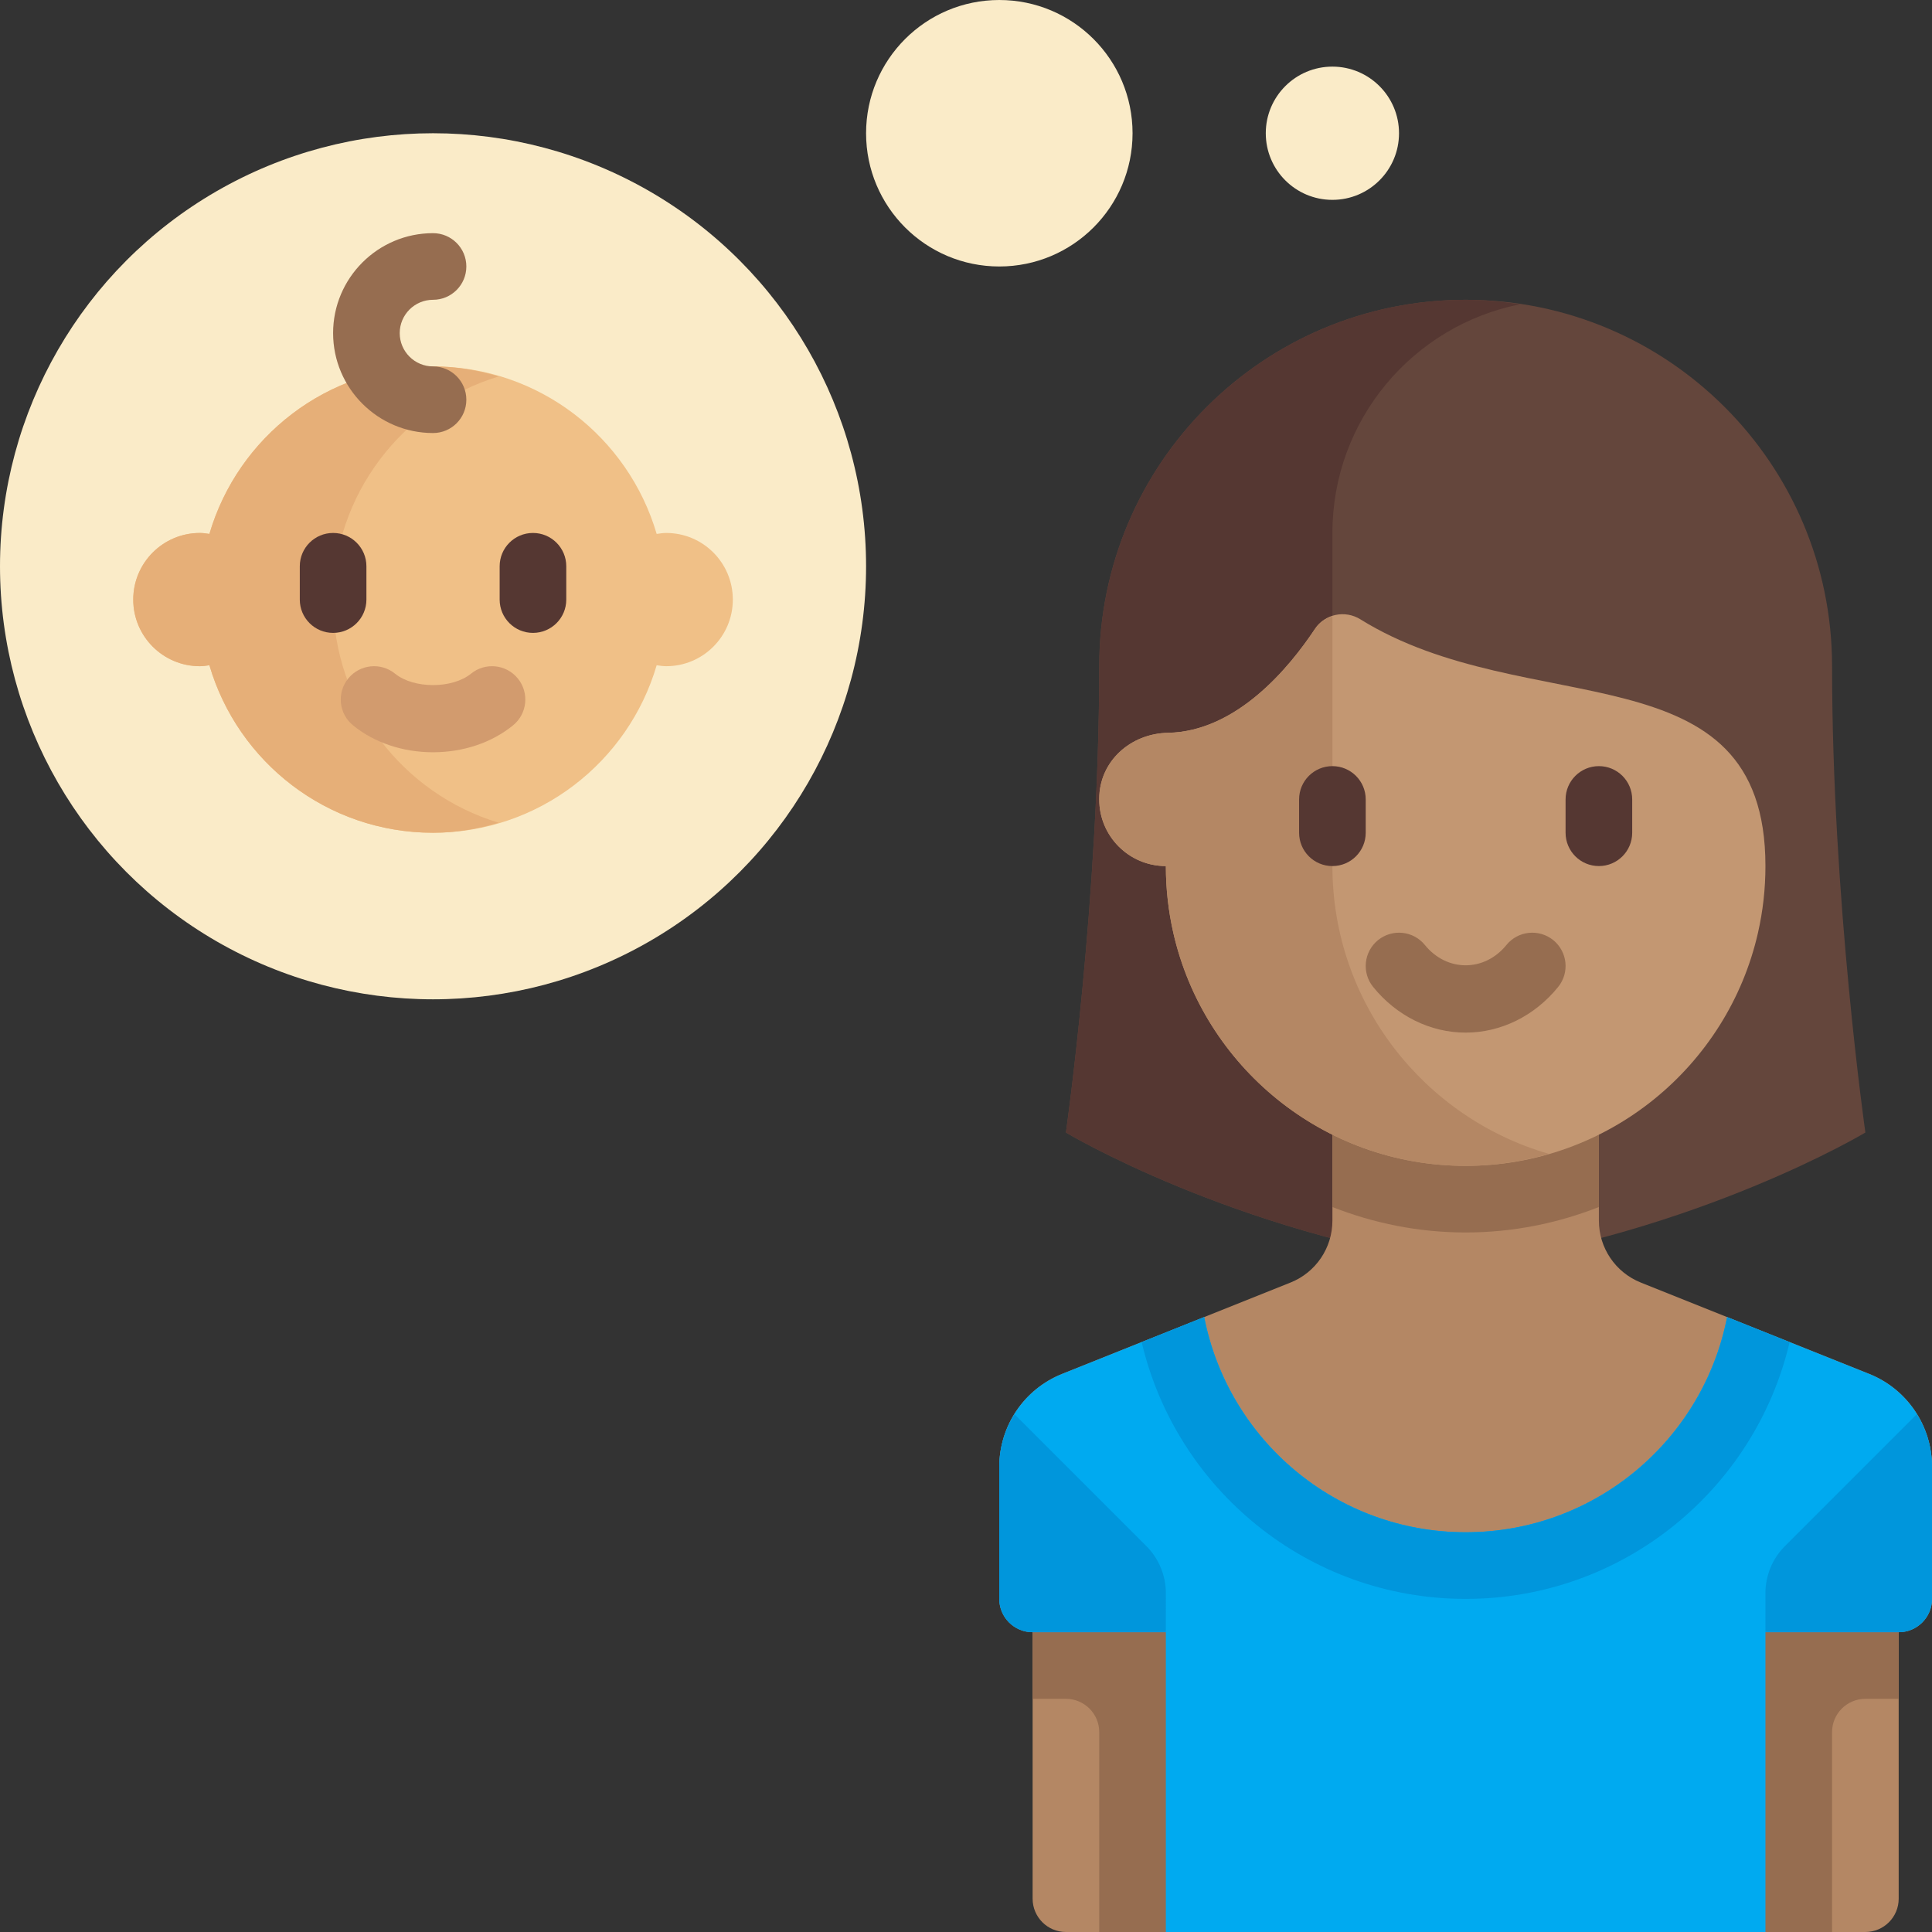 <?xml version="1.0" encoding="iso-8859-1"?>
<!-- Generator: Adobe Illustrator 19.0.0, SVG Export Plug-In . SVG Version: 6.00 Build 0)  -->
<svg xmlns="http://www.w3.org/2000/svg" xmlns:xlink="http://www.w3.org/1999/xlink" version="1.1" id="Layer_1" x="0px" y="0px" viewBox="0 0 512.002 512.002" style="enable-background:new 0 0 512.002 512.002;" xml:space="preserve">
<rect x="0" y="0" width="512.002" height="512.002" fill="#333333" stroke="none"/>
<path style="fill:#64463C;" d="M388.414,79.448L388.414,79.448L388.414,79.448L388.414,79.448L388.414,79.448  c53.629,0,97.104,43.475,97.104,97.103l0,0c0,61.793,8.828,123.586,8.828,123.586s-44.138,26.483-105.931,35.31  c-61.793-8.828-105.931-35.31-105.931-35.31s8.828-61.793,8.828-123.586l0,0C291.31,122.923,334.785,79.448,388.414,79.448  L388.414,79.448L388.414,79.448L388.414,79.448L388.414,79.448z"/>
<path style="fill:#553732;" d="M353.103,167.724v-26.483c0-30.008,21.396-55,49.76-60.602c-4.726-0.707-9.525-1.191-14.449-1.191  h-0.001c-53.629,0-97.103,43.475-97.103,97.103c0,61.793-8.828,123.586-8.828,123.586s44.138,26.483,105.931,35.31V203.034  L353.103,167.724z"/>
<path style="fill:#B48764;" d="M495.353,364.1l-60.531-24.212c-6.703-2.681-11.098-9.173-11.098-16.392V291.31h-70.621v32.185  c0,7.219-4.395,13.711-11.098,16.392l-60.53,24.213c-10.054,4.022-16.647,13.76-16.647,24.588v35.036  c0,4.875,3.952,8.828,8.828,8.828l0,0v70.621c0,4.875,3.952,8.828,8.828,8.828h211.862c4.875,0,8.828-3.952,8.828-8.828v-70.621l0,0  c4.875,0,8.828-3.952,8.828-8.828v-35.036C512,377.859,505.407,368.121,495.353,364.1z"/>
<g>
	<path style="fill:#966D50;" d="M273.655,423.724v26.483h8.828c4.875,0,8.828,3.952,8.828,8.828V512h26.483v-88.276H273.655z"/>
	<path style="fill:#966D50;" d="M503.172,423.724v26.483h-8.828c-4.875,0-8.828,3.952-8.828,8.828V512h-26.483v-88.276H503.172z"/>
	<path style="fill:#966D50;" d="M353.103,319.878c10.96,4.299,22.844,6.744,35.31,6.744s24.35-2.445,35.31-6.744V291.31h-70.621   v28.567H353.103z"/>
</g>
<path style="fill:#C39772;" d="M467.862,229.517c0-58.445-63.176-37.921-107.367-65.402c-4.024-2.502-9.382-1.421-12,2.529  c-6.819,10.288-20.774,27.212-38.964,27.557c-9.951,0.189-18.22,7.568-18.22,17.521v0.14c0,9.751,7.904,17.655,17.655,17.655  c0,6.069,0.68,11.978,1.969,17.657c8.029,35.38,39.67,61.791,77.479,61.791s69.45-26.411,77.479-61.791  C467.182,241.496,467.862,235.586,467.862,229.517z"/>
<path style="fill:#B48764;" d="M353.103,229.517v-66.198c-1.812,0.582-3.484,1.629-4.608,3.325  c-6.819,10.288-20.774,27.212-38.964,27.558c-9.952,0.189-18.22,7.568-18.22,17.52v0.14c0,9.751,7.905,17.655,17.655,17.655  c0,6.068,0.681,11.978,1.969,17.657c8.029,35.38,39.669,61.791,77.479,61.791c7.672,0,15.07-1.137,22.088-3.166  C377.363,296.234,353.103,265.736,353.103,229.517z"/>
<path style="fill:#966D50;" d="M388.414,273.655c-9.345,0-18.276-4.409-24.509-12.095c-3.078-3.789-2.491-9.345,1.293-12.418  c3.802-3.069,9.353-2.483,12.414,1.297c5.828,7.172,15.776,7.172,21.603,0c3.06-3.78,8.621-4.366,12.414-1.297  c3.784,3.073,4.371,8.629,1.293,12.418C406.69,269.246,397.759,273.655,388.414,273.655z"/>
<g>
	<path style="fill:#553732;" d="M423.724,229.517c-4.879,0-8.828-3.953-8.828-8.828v-8.828c0-4.875,3.948-8.828,8.828-8.828   c4.879,0,8.828,3.953,8.828,8.828v8.828C432.552,225.565,428.603,229.517,423.724,229.517z"/>
	<path style="fill:#553732;" d="M353.103,229.517c-4.879,0-8.828-3.953-8.828-8.828v-8.828c0-4.875,3.948-8.828,8.828-8.828   s8.828,3.953,8.828,8.828v8.828C361.931,225.565,357.983,229.517,353.103,229.517z"/>
</g>
<path style="fill:#00AAF0;" d="M495.353,364.1l-37.655-15.062c-6.339,32.496-34.933,57.031-69.284,57.031  s-62.945-24.536-69.284-57.031L281.475,364.1c-10.054,4.022-16.647,13.759-16.647,24.588v35.036c0,4.875,3.952,8.828,8.828,8.828  h35.31V512h158.897v-79.448h35.31c4.876,0,8.828-3.953,8.828-8.828v-35.036C512,377.859,505.407,368.121,495.353,364.1z"/>
<g>
	<path style="fill:#0096DC;" d="M457.698,349.038c-6.339,32.496-34.933,57.031-69.284,57.031s-62.945-24.536-69.284-57.031   l-16.574,6.629c9.153,38.992,44.073,68.057,85.858,68.057s76.705-29.065,85.858-68.057L457.698,349.038z"/>
	<path style="fill:#0096DC;" d="M308.966,422.21c0-4.682-1.86-9.173-5.171-12.484l-34.951-34.951   c-2.539,4.101-4.016,8.874-4.016,13.913v35.036c0,4.875,3.952,8.828,8.828,8.828h35.31L308.966,422.21L308.966,422.21z"/>
	<path style="fill:#0096DC;" d="M467.862,422.21c0-4.682,1.86-9.173,5.171-12.484l34.951-34.951   c2.539,4.101,4.016,8.874,4.016,13.913v35.036c0,4.875-3.952,8.828-8.828,8.828h-35.31L467.862,422.21L467.862,422.21z"/>
</g>
<g>
	<circle style="fill:#FAEBC8;" cx="114.76" cy="150.07" r="114.76"/>
	<circle style="fill:#FAEBC8;" cx="264.83" cy="35.31" r="35.31"/>
	<circle style="fill:#FAEBC8;" cx="353.1" cy="35.31" r="17.655"/>
</g>
<path style="fill:#F0C087;" d="M176.552,141.241c-0.866,0-1.695,0.135-2.527,0.255c-7.52-25.648-31.186-44.393-59.266-44.393  s-51.746,18.745-59.266,44.393c-0.832-0.12-1.662-0.255-2.527-0.255c-9.751,0-17.655,7.904-17.655,17.655  c0,9.751,7.905,17.655,17.655,17.655c0.866,0,1.695-0.135,2.527-0.255c7.52,25.648,31.186,44.393,59.266,44.393  s51.746-18.745,59.266-44.393c0.832,0.12,1.662,0.255,2.527,0.255c9.751,0,17.655-7.905,17.655-17.655  C194.207,149.145,186.302,141.241,176.552,141.241z"/>
<path style="fill:#E6AF78;" d="M88.276,158.897c0-27.897,18.494-51.455,43.885-59.135c-5.537-1.631-11.335-2.658-17.402-2.658  c-28.08,0-51.746,18.745-59.266,44.393c-0.832-0.12-1.662-0.255-2.527-0.255c-9.751,0-17.655,7.904-17.655,17.655  c0,9.751,7.905,17.655,17.655,17.655c0.866,0,1.695-0.135,2.527-0.255c7.52,25.648,31.186,44.393,59.266,44.393  c6.067,0,11.865-1.027,17.402-2.658C106.77,210.352,88.276,186.793,88.276,158.897z"/>
<g>
	<path style="fill:#553732;" d="M88.276,167.724c-4.879,0-8.828-3.953-8.828-8.828v-8.828c0-4.875,3.948-8.828,8.828-8.828   s8.828,3.953,8.828,8.828v8.828C97.103,163.772,93.155,167.724,88.276,167.724z"/>
	<path style="fill:#553732;" d="M141.241,167.724c-4.879,0-8.828-3.953-8.828-8.828v-8.828c0-4.875,3.948-8.828,8.828-8.828   c4.879,0,8.828,3.953,8.828,8.828v8.828C150.069,163.772,146.121,167.724,141.241,167.724z"/>
</g>
<path style="fill:#D29B6E;" d="M114.759,199.358c-8.009,0-15.543-2.53-21.198-7.129c-3.784-3.073-4.353-8.634-1.284-12.414  c3.086-3.789,8.647-4.362,12.422-1.284c4.966,4.034,15.155,4.034,20.121,0c3.793-3.078,9.345-2.504,12.422,1.284  c3.069,3.78,2.5,9.341-1.284,12.414C130.302,196.828,122.767,199.358,114.759,199.358z"/>
<path style="fill:#966D50;" d="M114.759,114.759c-14.603,0-26.483-11.879-26.483-26.483s11.879-26.483,26.483-26.483  c4.879,0,8.828,3.953,8.828,8.828s-3.948,8.828-8.828,8.828c-4.871,0-8.828,3.961-8.828,8.828s3.957,8.828,8.828,8.828  c4.879,0,8.828,3.953,8.828,8.828S119.638,114.759,114.759,114.759z"/>
<g>
</g>
<g>
</g>
<g>
</g>
<g>
</g>
<g>
</g>
<g>
</g>
<g>
</g>
<g>
</g>
<g>
</g>
<g>
</g>
<g>
</g>
<g>
</g>
<g>
</g>
<g>
</g>
<g>
</g>
</svg>
